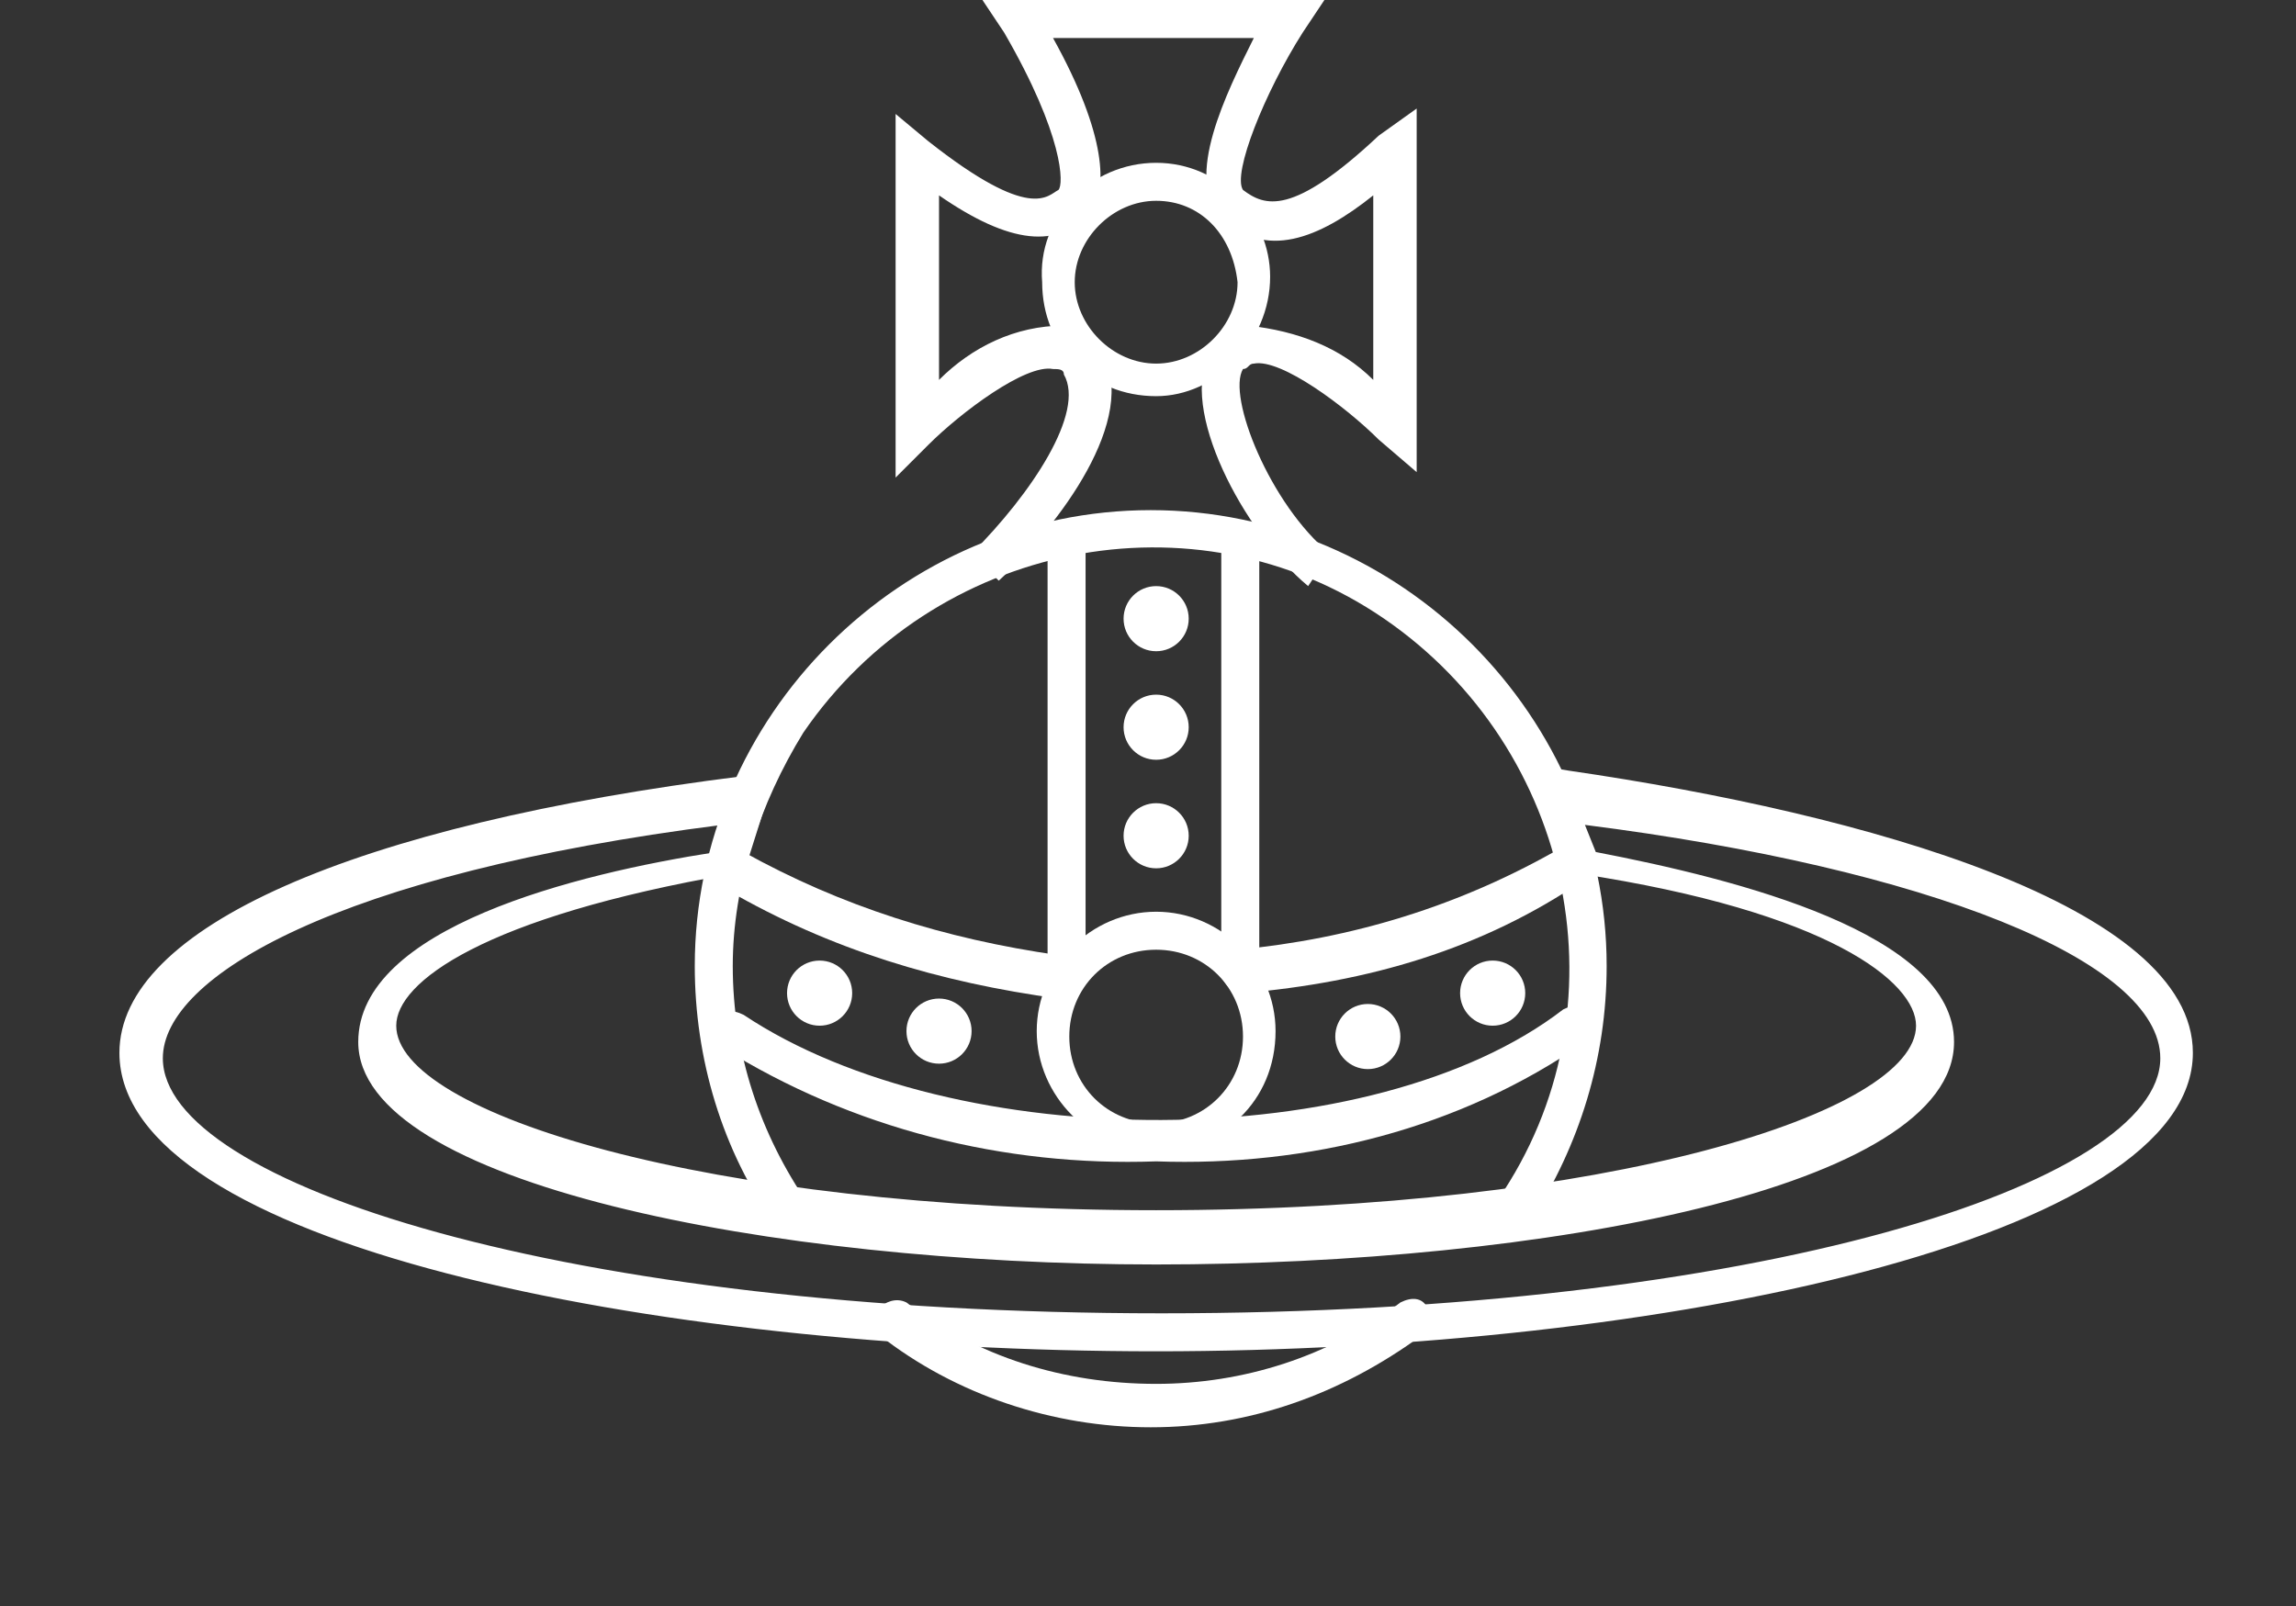 <?xml version="1.0" encoding="utf-8"?>
<!-- Generator: Adobe Illustrator 27.0.1, SVG Export Plug-In . SVG Version: 6.00 Build 0)  -->
<svg version="1.1" id="Livello_1" xmlns="http://www.w3.org/2000/svg" xmlns:xlink="http://www.w3.org/1999/xlink" x="0px" y="0px"
	 viewBox="0 0 42.3 29.6" style="enable-background:new 0 0 42.3 29.6;" xml:space="preserve">
<rect x="0" y="0" width="42.3" height="29.6" fill="#333333" stroke="none"/>
<style type="text/css">
	.st0{fill:#FFFFFF;}
</style>
<g>
	<path class="st0" d="M21.2,26.3c-1.8,0-3.6-0.6-5-1.7c-0.2-0.1-0.2-0.4,0-0.5c0.1-0.1,0.3-0.2,0.5-0.1c1.3,1,2.9,1.5,4.6,1.5
		c1.6,0,3.2-0.5,4.5-1.5c0.2-0.1,0.4-0.1,0.5,0.1l0,0c0.1,0.2,0.1,0.4-0.1,0.5C24.7,25.7,23,26.3,21.2,26.3L21.2,26.3z"/>
	<path class="st0" d="M14.6,22.8c-0.1,0-0.2-0.1-0.3-0.2c-1-1.4-1.5-3.1-1.5-4.8c0-4.6,3.8-8.4,8.4-8.4s8.4,3.8,8.4,8.4
		c0,1.7-0.5,3.3-1.4,4.7c-0.1,0.2-0.3,0.2-0.5,0.1s-0.2-0.3-0.1-0.5l0,0c2.4-3.5,1.4-8.3-2.1-10.7s-8.3-1.4-10.7,2.1
		c-0.8,1.3-1.3,2.8-1.3,4.3c0,1.6,0.5,3.1,1.4,4.4c0.1,0.2,0.1,0.4-0.1,0.5C14.7,22.8,14.7,22.8,14.6,22.8L14.6,22.8z"/>
	<path class="st0" d="M21.3,21.2c-1.2,0-2.2-1-2.2-2.2s1-2.2,2.2-2.2s2.2,1,2.2,2.2l0,0C23.5,20.3,22.5,21.2,21.3,21.2L21.3,21.2z
		 M21.3,17.5c-0.9,0-1.6,0.7-1.6,1.6s0.7,1.6,1.6,1.6s1.6-0.7,1.6-1.6l0,0l0,0C22.9,18.2,22.2,17.5,21.3,17.5z"/>
	<path class="st0" d="M19.7,18.1c-0.2,0-0.4-0.2-0.4-0.4l0,0V10c0-0.2,0.2-0.4,0.4-0.3c0.2,0,0.3,0.2,0.3,0.3v7.8
		C20.1,18,19.9,18.1,19.7,18.1L19.7,18.1L19.7,18.1z"/>
	<path class="st0" d="M22.9,18.2c-0.2,0-0.4-0.2-0.4-0.4l0,0V10c0-0.2,0.2-0.4,0.4-0.3c0.2,0,0.3,0.2,0.3,0.3v7.8
		C23.2,18.1,23.1,18.2,22.9,18.2L22.9,18.2L22.9,18.2z"/>
	<path class="st0" d="M21.3,21.4c-2.8,0.1-5.6-0.6-8-2.1c-0.2-0.1-0.2-0.3-0.1-0.5s0.3-0.2,0.5-0.1l0,0c3.9,2.6,11.6,2.6,15.1-0.1
		c0.2-0.1,0.4-0.1,0.5,0.1s0.1,0.4-0.1,0.5C26.9,20.8,24.1,21.5,21.3,21.4L21.3,21.4z"/>
	<path class="st0" d="M22.9,18.3c-0.2,0-0.4-0.2-0.4-0.4c0-0.2,0.1-0.4,0.3-0.4c2.1-0.2,4.1-0.8,6-1.9c0.2-0.1,0.4,0,0.5,0.1
		c0.1,0.2,0.1,0.4-0.1,0.5C27.3,17.5,25.2,18.1,22.9,18.3L22.9,18.3L22.9,18.3z"/>
	<path class="st0" d="M19.5,18.4L19.5,18.4c-2.2-0.3-4.2-0.9-6.1-2c-0.2-0.1-0.2-0.3-0.2-0.5c0.1-0.2,0.3-0.2,0.5-0.2l0,0
		c1.8,1,3.7,1.6,5.8,1.9c0.2,0,0.3,0.2,0.3,0.4C19.8,18.2,19.7,18.4,19.5,18.4L19.5,18.4z"/>
	<circle class="st0" cx="21.3" cy="11.4" r="0.6"/>
	<circle class="st0" cx="21.3" cy="13.4" r="0.6"/>
	<circle class="st0" cx="21.3" cy="15.4" r="0.6"/>
	<ellipse class="st0" cx="25.2" cy="19.1" rx="0.6" ry="0.6"/>
	<ellipse class="st0" cx="27.5" cy="18.3" rx="0.6" ry="0.6"/>
	<ellipse class="st0" cx="17.3" cy="19" rx="0.6" ry="0.6"/>
	<ellipse class="st0" cx="15.1" cy="18.3" rx="0.6" ry="0.6"/>
	<path class="st0" d="M21.3,24.9c-9.4,0-19.1-2-19.1-5.5c0-2.3,4.3-4.2,11.5-5.1l0.6-0.1l-0.6,1.9h-0.2c-4.6,0.8-6.2,2-6.2,2.8
		c0,1.6,5.7,3.4,14,3.4s14-1.8,14-3.4c0-0.8-1.6-2.1-6.2-2.8h-0.2l-0.6-2l0.6,0.1c5.5,0.8,11.5,2.5,11.5,5.2
		C40.4,22.8,30.7,24.9,21.3,24.9L21.3,24.9z M13.3,15.2C6.2,16.1,3,18,3,19.5c0,2.3,7.4,4.7,18.4,4.7s18.4-2.4,18.4-4.7
		c0-1.8-4.3-3.5-10.6-4.3l0.2,0.5c2.6,0.5,6.6,1.5,6.6,3.5c0,2.7-7.6,4.1-14.7,4.1S6.6,21.8,6.6,19.2c0-2.1,4-3.1,6.6-3.5L13.3,15.2
		L13.3,15.2z"/>
	<path class="st0" d="M24.1,10.8c-1.2-1-2.4-3.3-1.8-4.3C22.5,6.2,22.7,6,23,6c0.9,0.1,1.7,0.4,2.3,1V3.6c-1,0.8-2,1.2-2.8,0.4
		c-0.7-0.7,0.1-2.3,0.6-3.3h-3.7c1,1.8,1,2.8,0.7,3.2c-0.6,0.7-1.5,0.6-2.8-0.3V7c0.6-0.6,1.4-1,2.3-1c0.3,0,0.6,0.2,0.7,0.5
		c0.7,1.2-0.8,3.2-1.9,4.2l-0.5-0.5C19,9.1,20,7.6,19.6,6.9c0-0.1-0.1-0.1-0.2-0.1c-0.5-0.1-1.7,0.8-2.3,1.4l-0.6,0.6V2.1l0.6,0.5
		c1.9,1.5,2.2,1,2.4,0.9c0.1-0.1,0.1-1-1-2.9L18.1,0h6.3L24,0.6c-0.7,1.1-1.3,2.6-1.1,2.9c0.4,0.3,0.9,0.5,2.5-1L26.1,2v6.7
		l-0.7-0.6c-0.6-0.6-1.8-1.5-2.3-1.4c-0.1,0-0.1,0.1-0.2,0.1c-0.3,0.5,0.5,2.5,1.6,3.4L24.1,10.8z"/>
	<path class="st0" d="M21.3,7.3c-1.2,0-2.1-0.9-2.1-2.1C19.1,4,20.1,3,21.3,3s2.1,1,2.1,2.1l0,0C23.4,6.3,22.4,7.3,21.3,7.3
		L21.3,7.3z M21.3,3.7c-0.8,0-1.5,0.7-1.5,1.5s0.7,1.5,1.5,1.5s1.5-0.7,1.5-1.5C22.7,4.3,22.1,3.7,21.3,3.7L21.3,3.7z"/>
</g>
</svg>
